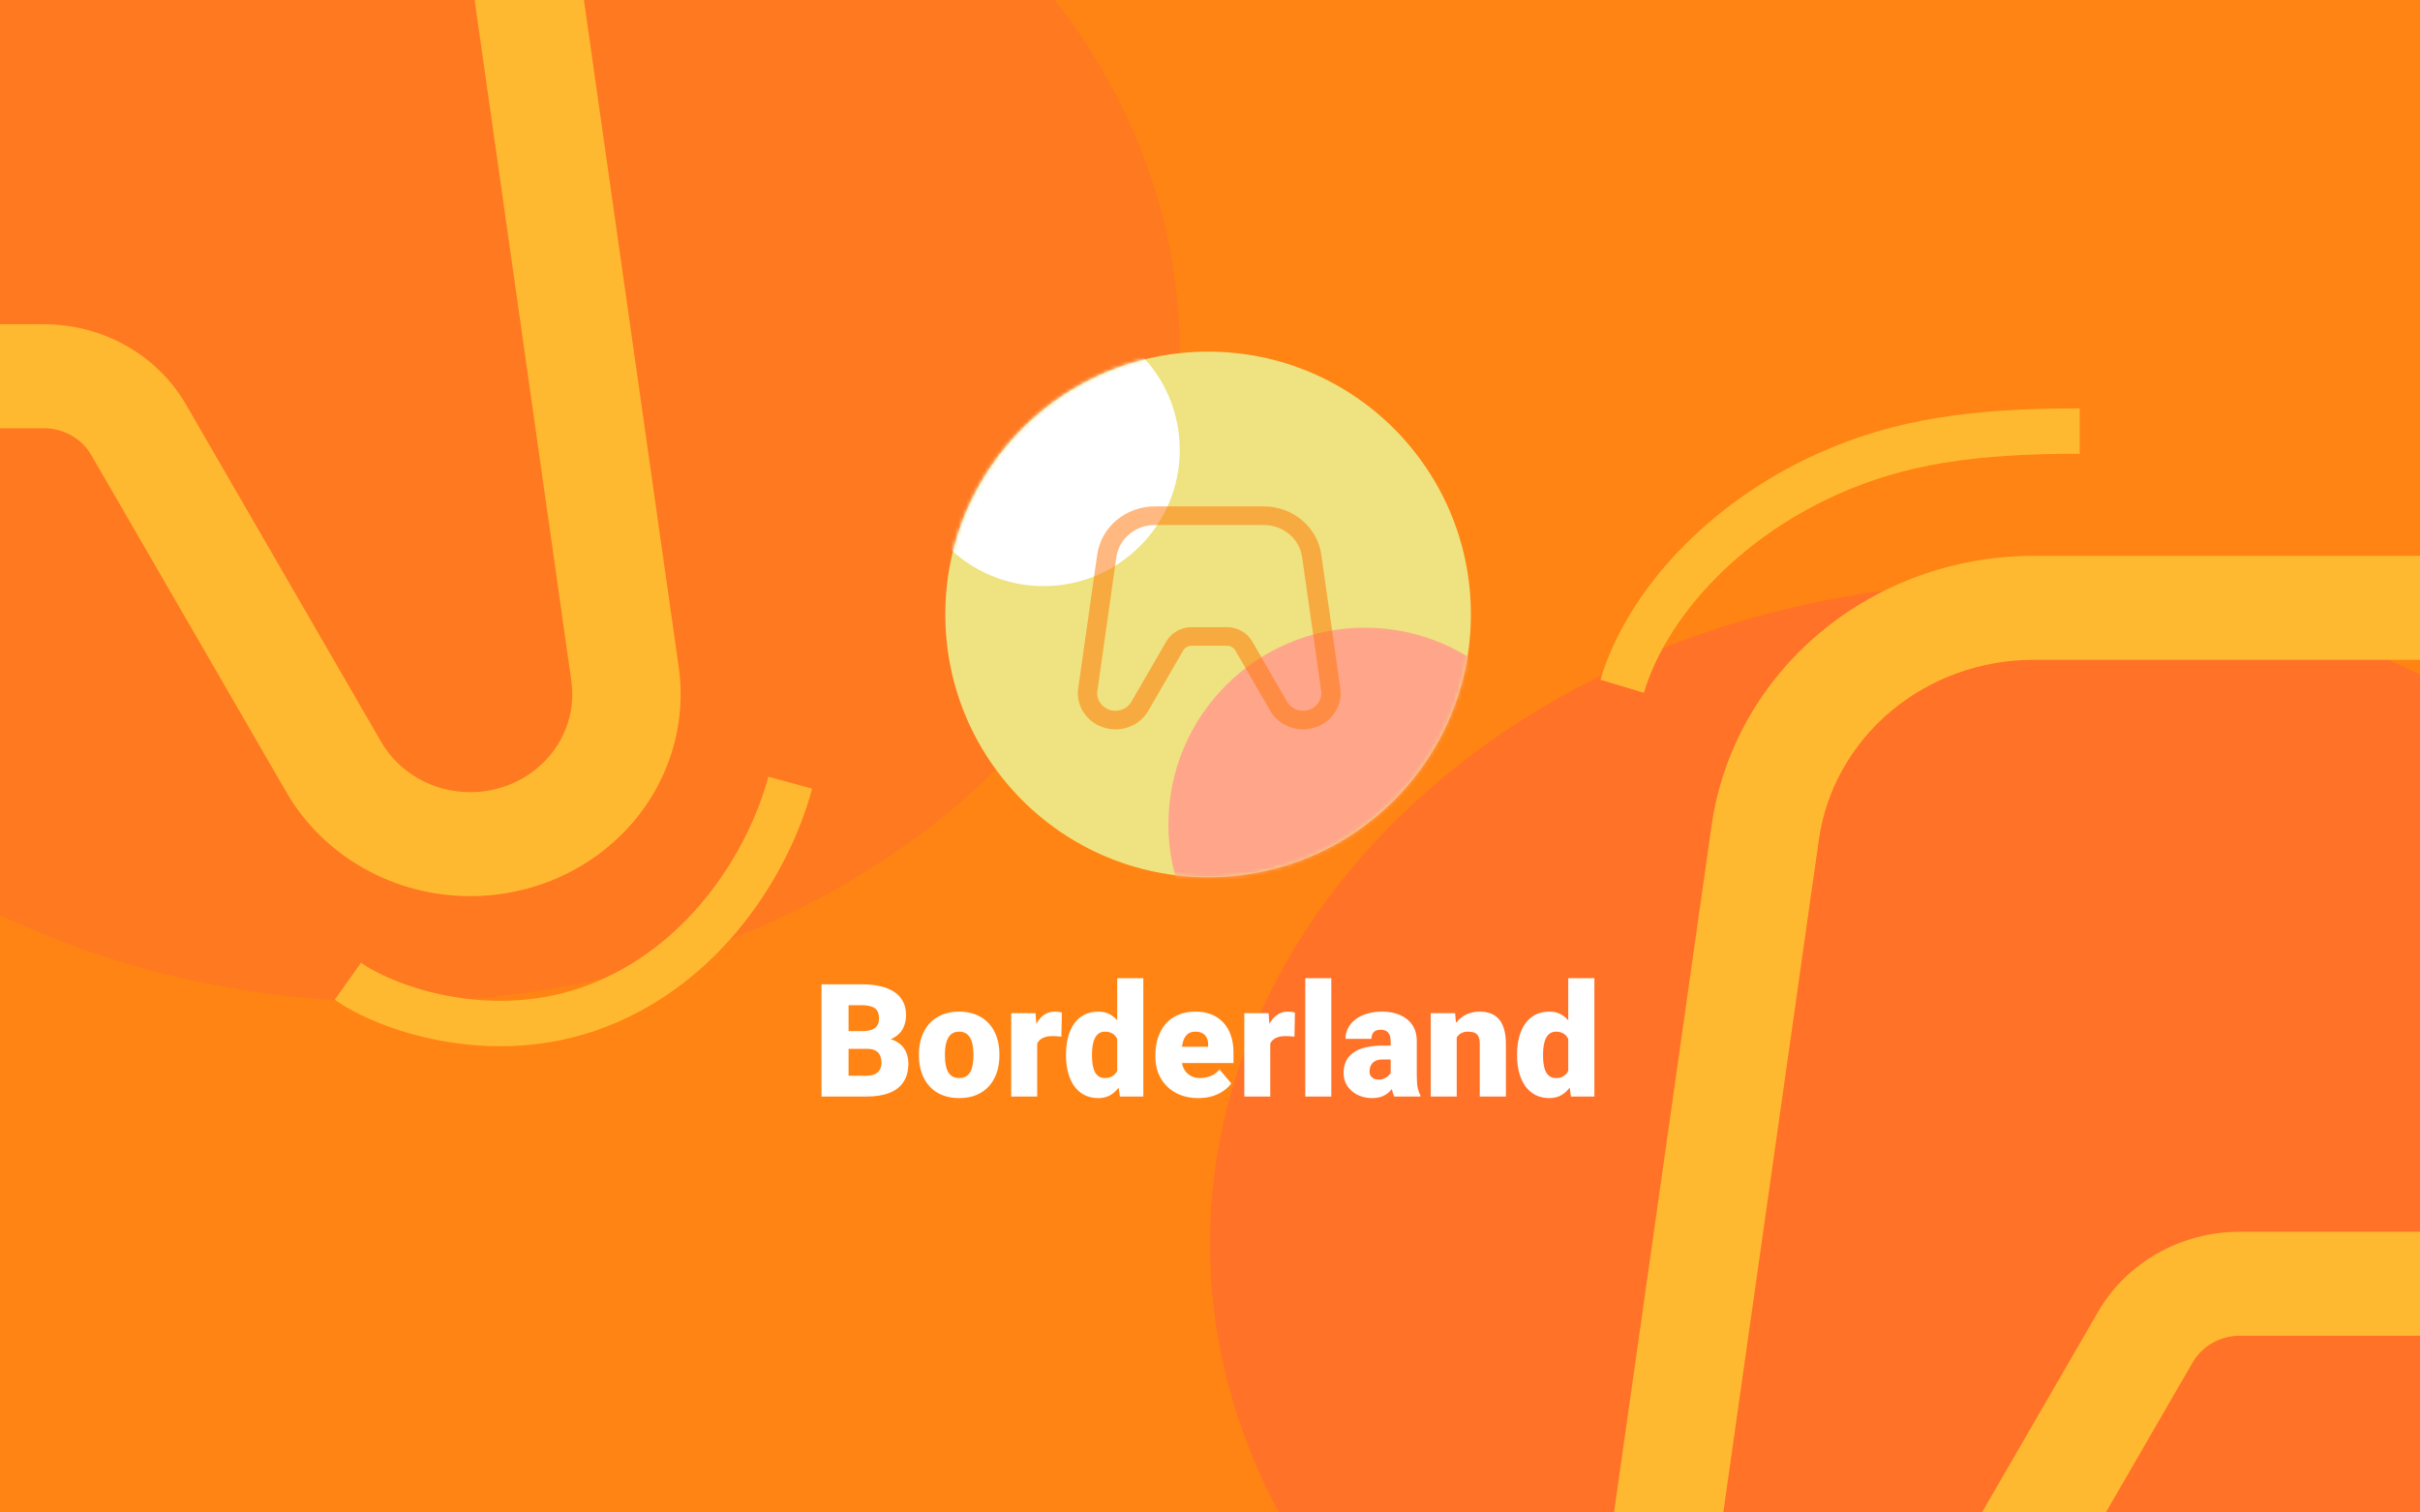 <svg width="640" height="400" viewBox="0 0 640 400" fill="none" xmlns="http://www.w3.org/2000/svg">
<rect width="640" height="400" fill="#F5F5F5"/>
<path d="M-5549 -49181C-5549 -49182.1 -5548.1 -49183 -5547 -49183H14375C14376.1 -49183 14377 -49182.1 14377 -49181V2215C14377 2216.11 14376.1 2217 14375 2217H-5547C-5548.1 2217 -5549 2216.11 -5549 2215V-49181Z" fill="#EEEEEE"/>
<path d="M-5547 -49182H14375V-49184H-5547V-49182ZM14376 -49181V2215H14378V-49181H14376ZM14375 2216H-5547V2218H14375V2216ZM-5548 2215V-49181H-5550V2215H-5548ZM-5547 2216C-5547.55 2216 -5548 2215.55 -5548 2215H-5550C-5550 2216.66 -5548.66 2218 -5547 2218V2216ZM14376 2215C14376 2215.55 14375.6 2216 14375 2216V2218C14376.7 2218 14378 2216.66 14378 2215H14376ZM14375 -49182C14375.6 -49182 14376 -49181.6 14376 -49181H14378C14378 -49182.7 14376.7 -49184 14375 -49184V-49182ZM-5547 -49184C-5548.66 -49184 -5550 -49182.7 -5550 -49181H-5548C-5548 -49181.6 -5547.55 -49182 -5547 -49182V-49184Z" fill="black" fill-opacity="0.1"/>
<path d="M-5370 -4087C-5370 -4088.1 -5369.1 -4089 -5368 -4089H6789C6790.1 -4089 6791 -4088.1 6791 -4087V2115C6791 2116.1 6790.1 2117 6789 2117H-5368C-5369.1 2117 -5370 2116.1 -5370 2115V-4087Z" fill="white"/>
<path d="M-5368 -4088H6789V-4090H-5368V-4088ZM6790 -4087V2115H6792V-4087H6790ZM6789 2116H-5368V2118H6789V2116ZM-5369 2115V-4087H-5371V2115H-5369ZM-5368 2116C-5368.55 2116 -5369 2115.55 -5369 2115H-5371C-5371 2116.66 -5369.66 2118 -5368 2118V2116ZM6790 2115C6790 2115.55 6789.55 2116 6789 2116V2118C6790.66 2118 6792 2116.66 6792 2115H6790ZM6789 -4088C6789.55 -4088 6790 -4087.55 6790 -4087H6792C6792 -4088.66 6790.66 -4090 6789 -4090V-4088ZM-5368 -4090C-5369.66 -4090 -5371 -4088.66 -5371 -4087H-5369C-5369 -4087.55 -5368.55 -4088 -5368 -4088V-4090Z" fill="black" fill-opacity="0.1"/>
<g clip-path="url(#clip0_1900_12693)">
<rect width="640" height="400" fill="#FF8413"/>
<g opacity="0.5" filter="url(#filter0_bf_1900_12693)">
<ellipse cx="532" cy="329" rx="212" ry="175" fill="#FF5F3C"/>
</g>
<g opacity="0.5" filter="url(#filter1_bf_1900_12693)">
<ellipse cx="104" cy="93" rx="208" ry="172" fill="#FF6D2E"/>
</g>
<path d="M798.296 418.246L784.103 420.102L798.282 418.246H798.296ZM466.83 220.205L481.023 222.075L466.844 220.205H466.83ZM438.702 418.246L452.895 420.102L438.716 418.246H438.702ZM567.355 353.649L579.873 360.318L567.341 353.649H567.355ZM755.975 222.075L784.103 420.102L812.489 416.39L784.347 218.349L755.975 222.061V222.075ZM452.637 218.362L424.523 416.376L452.895 420.089L481.023 222.075L452.651 218.362H452.637ZM699.203 147H537.795V174.5H699.203V147ZM554.838 346.966L503.208 436.176L528.242 449.541L579.873 360.318L554.824 346.98L554.838 346.966ZM733.79 436.176L682.174 346.966L657.125 360.318L708.756 449.541L733.79 436.176ZM644.608 325.75H592.39V353.25H644.608V325.75ZM682.174 346.966C678.452 340.535 673.006 335.176 666.401 331.446C659.796 327.715 652.271 325.749 644.608 325.75V353.25C647.161 353.25 649.668 353.905 651.869 355.148C654.07 356.39 655.884 358.175 657.125 360.318L682.174 346.98V346.966ZM503.208 436.176C500.872 440.216 497.453 443.581 493.305 445.924C489.157 448.267 484.432 449.502 479.619 449.5V477C499.813 477 518.432 466.481 528.242 449.541L503.208 436.163V436.176ZM757.379 449.5C747.582 449.5 738.545 444.413 733.79 436.176L708.756 449.541C713.573 457.865 720.622 464.801 729.172 469.629C737.721 474.457 747.46 477.002 757.379 477V449.5ZM579.873 360.318C581.114 358.175 582.928 356.39 585.129 355.148C587.33 353.905 589.837 353.25 592.39 353.25V325.75C584.727 325.749 577.202 327.715 570.597 331.446C563.992 335.176 558.546 340.535 554.824 346.966L579.873 360.318ZM784.347 218.362C781.542 198.599 771.374 180.48 755.726 167.36C740.077 154.24 720.007 147.007 699.232 147V174.5C713.085 174.501 726.468 179.322 736.903 188.069C747.339 196.816 754.119 208.897 755.989 222.075L784.375 218.362H784.347ZM481.023 222.075C482.893 208.897 489.674 196.816 500.109 188.069C510.544 179.322 523.928 174.501 537.781 174.5V147C517.002 147.004 496.929 154.235 481.278 167.355C465.626 180.476 455.456 198.597 452.651 218.362L481.037 222.075H481.023ZM424.509 416.404C423.438 423.955 424.062 431.638 426.341 438.938C428.62 446.238 432.501 452.985 437.721 458.725C442.942 464.465 449.382 469.066 456.609 472.219C463.836 475.371 471.682 477.001 479.619 477V449.5C475.769 449.501 471.963 448.71 468.458 447.18C464.952 445.651 461.828 443.419 459.296 440.634C456.765 437.849 454.883 434.575 453.779 431.034C452.675 427.492 452.373 423.765 452.895 420.102L424.509 416.39V416.404ZM784.103 420.116C784.622 423.778 784.319 427.504 783.214 431.043C782.109 434.583 780.227 437.855 777.695 440.638C775.164 443.422 772.041 445.653 768.537 447.181C765.032 448.71 761.228 449.5 757.379 449.5V477C765.318 477.001 773.165 475.371 780.393 472.218C787.621 469.065 794.062 464.463 799.283 458.721C804.504 452.979 808.384 446.23 810.661 438.929C812.939 431.627 813.563 423.942 812.489 416.39L784.103 420.102V420.116Z" fill="#FFB931"/>
<path d="M165.296 178.246L151.103 180.102L165.282 178.246H165.296ZM-166.17 -19.795L-151.977 -17.925L-166.156 -19.795H-166.17ZM-194.298 178.246L-180.105 180.102L-194.284 178.246H-194.298ZM-65.644 113.649L-53.127 120.318L-65.659 113.649H-65.644ZM122.975 -17.925L151.103 180.102L179.489 176.39L151.347 -21.651L122.975 -17.939V-17.925ZM-180.363 -21.637L-208.477 176.376L-180.105 180.089L-151.977 -17.925L-180.349 -21.637H-180.363ZM66.203 -93H-95.205V-65.5H66.203V-93ZM-78.162 106.966L-129.792 196.176L-104.758 209.541L-53.127 120.318L-78.176 106.98L-78.162 106.966ZM100.79 196.176L49.174 106.966L24.125 120.318L75.756 209.541L100.79 196.176ZM11.608 85.75H-40.61V113.25H11.608V85.75ZM49.174 106.966C45.452 100.535 40.007 95.176 33.401 91.446C26.796 87.715 19.271 85.749 11.608 85.75V113.25C14.161 113.25 16.668 113.905 18.869 115.148C21.07 116.39 22.884 118.175 24.125 120.318L49.174 106.98V106.966ZM-129.792 196.176C-132.128 200.216 -135.547 203.581 -139.695 205.924C-143.843 208.267 -148.568 209.502 -153.381 209.5V237C-133.187 237 -114.568 226.481 -104.758 209.541L-129.792 196.163V196.176ZM124.379 209.5C114.582 209.5 105.545 204.412 100.79 196.176L75.756 209.541C80.573 217.865 87.622 224.801 96.172 229.629C104.721 234.457 114.46 237.002 124.379 237V209.5ZM-53.127 120.318C-51.886 118.175 -50.072 116.39 -47.871 115.148C-45.67 113.905 -43.163 113.25 -40.61 113.25V85.75C-48.273 85.749 -55.798 87.715 -62.403 91.446C-69.008 95.176 -74.454 100.535 -78.176 106.966L-53.127 120.318ZM151.347 -21.637C148.542 -41.401 138.374 -59.52 122.726 -72.64C107.077 -85.76 87.007 -92.993 66.232 -93V-65.5C80.085 -65.499 93.468 -60.678 103.903 -51.931C114.339 -43.184 121.119 -31.103 122.989 -17.925L151.375 -21.637H151.347ZM-151.977 -17.925C-150.107 -31.103 -143.326 -43.184 -132.891 -51.931C-122.456 -60.678 -109.072 -65.499 -95.219 -65.5V-93C-115.998 -92.996 -136.071 -85.765 -151.722 -72.644C-167.374 -59.524 -177.544 -41.403 -180.349 -21.637L-151.963 -17.925H-151.977ZM-208.491 176.404C-209.562 183.955 -208.938 191.638 -206.659 198.938C-204.38 206.238 -200.499 212.985 -195.279 218.725C-190.058 224.465 -183.618 229.066 -176.391 232.219C-169.164 235.371 -161.318 237.001 -153.381 237V209.5C-157.231 209.501 -161.037 208.71 -164.542 207.18C-168.048 205.651 -171.172 203.419 -173.704 200.634C-176.235 197.849 -178.117 194.575 -179.221 191.034C-180.325 187.492 -180.627 183.765 -180.105 180.102L-208.491 176.39V176.404ZM151.103 180.116C151.622 183.778 151.319 187.504 150.214 191.043C149.109 194.583 147.227 197.855 144.695 200.638C142.164 203.422 139.041 205.653 135.537 207.181C132.032 208.71 128.228 209.5 124.379 209.5V237C132.318 237.001 140.165 235.371 147.393 232.218C154.621 229.065 161.062 224.463 166.283 218.721C171.504 212.979 175.384 206.23 177.661 198.929C179.939 191.627 180.563 183.942 179.489 176.39L151.103 180.102V180.116Z" fill="#FFB931"/>
<path d="M92 259.5C101.833 266.5 130 276.8 158 266C186 255.2 203 229 209 207" stroke="#FFB931" stroke-width="12"/>
<path d="M550 114C522 114 502.5 116.679 483 125.5C455.657 137.869 435.5 159.812 429 181.5" stroke="#FFB931" stroke-width="12"/>
<circle cx="319.5" cy="162.5" r="69.5" fill="#EEE380"/>
<mask id="mask0_1900_12693" style="mask-type:alpha" maskUnits="userSpaceOnUse" x="250" y="93" width="139" height="139">
<circle cx="319.5" cy="162.5" r="69.5" fill="#A3DAE6"/>
</mask>
<g mask="url(#mask0_1900_12693)">
<g filter="url(#filter2_f_1900_12693)">
<circle cx="276" cy="119" r="36" fill="white"/>
</g>
<g filter="url(#filter3_f_1900_12693)">
<circle cx="361" cy="218" r="52" fill="#FFA68A"/>
</g>
<path opacity="0.5" d="M351.928 182.391L349.392 182.723L351.925 182.391H351.928ZM292.707 147.009L295.243 147.343L292.709 147.009H292.707ZM287.681 182.391L290.217 182.723L287.684 182.391H287.681ZM310.667 170.85L312.903 172.042L310.664 170.85H310.667ZM344.366 147.343L349.392 182.723L354.463 182.06L349.435 146.677L344.366 147.34V147.343ZM290.171 146.68L285.148 182.057L290.217 182.721L295.243 147.343L290.174 146.68H290.171ZM334.223 133.93H305.386V138.843H334.223V133.93ZM308.431 169.656L299.206 185.595L303.679 187.983L312.903 172.042L308.428 169.659L308.431 169.656ZM340.403 185.595L331.181 169.656L326.706 172.042L335.93 187.983L340.403 185.595ZM324.469 165.866H315.14V170.779H324.469V165.866ZM331.181 169.656C330.516 168.507 329.543 167.55 328.363 166.883C327.183 166.217 325.838 165.865 324.469 165.866V170.779C324.925 170.779 325.373 170.896 325.766 171.118C326.16 171.34 326.484 171.659 326.706 172.042L331.181 169.659V169.656ZM299.206 185.595C298.789 186.317 298.178 186.918 297.437 187.336C296.696 187.755 295.852 187.976 294.992 187.975V192.889C298.6 192.889 301.926 191.009 303.679 187.983L299.206 185.592V185.595ZM344.617 187.975C342.867 187.975 341.252 187.066 340.403 185.595L335.93 187.983C336.791 189.47 338.05 190.709 339.578 191.572C341.105 192.434 342.845 192.889 344.617 192.889V187.975ZM312.903 172.042C313.125 171.659 313.449 171.34 313.843 171.118C314.236 170.896 314.684 170.779 315.14 170.779V165.866C313.771 165.865 312.426 166.217 311.246 166.883C310.066 167.55 309.093 168.507 308.428 169.656L312.903 172.042ZM349.435 146.68C348.934 143.149 347.118 139.911 344.322 137.567C341.526 135.223 337.94 133.931 334.228 133.93V138.843C336.703 138.843 339.095 139.704 340.959 141.267C342.823 142.83 344.035 144.988 344.369 147.343L349.441 146.68H349.435ZM295.243 147.343C295.577 144.988 296.788 142.83 298.653 141.267C300.517 139.704 302.908 138.843 305.383 138.843V133.93C301.671 133.93 298.084 135.222 295.288 137.566C292.492 139.911 290.675 143.148 290.174 146.68L295.245 147.343H295.243ZM285.146 182.062C284.954 183.411 285.066 184.784 285.473 186.088C285.88 187.393 286.573 188.598 287.506 189.624C288.439 190.649 289.59 191.471 290.881 192.034C292.172 192.597 293.574 192.889 294.992 192.889V187.975C294.304 187.975 293.624 187.834 292.998 187.561C292.371 187.288 291.813 186.889 291.361 186.391C290.909 185.894 290.572 185.309 290.375 184.676C290.178 184.043 290.124 183.377 290.217 182.723L285.146 182.06V182.062ZM349.392 182.726C349.485 183.38 349.43 184.045 349.233 184.678C349.036 185.31 348.699 185.895 348.247 186.392C347.795 186.889 347.237 187.288 346.611 187.561C345.985 187.834 345.305 187.975 344.617 187.975V192.889C346.036 192.889 347.438 192.597 348.729 192.034C350.02 191.471 351.171 190.649 352.104 189.623C353.037 188.597 353.73 187.391 354.137 186.087C354.544 184.782 354.655 183.409 354.463 182.06L349.392 182.723V182.726Z" fill="#FF7200"/>
</g>
<path d="M229.371 277.382H221.727L221.686 272.694H227.883C228.997 272.694 229.887 272.571 230.553 272.327C231.219 272.069 231.702 271.695 232 271.206C232.313 270.716 232.469 270.105 232.469 269.371C232.469 268.529 232.313 267.849 232 267.333C231.688 266.816 231.192 266.443 230.512 266.212C229.847 265.967 228.984 265.845 227.924 265.845H224.418V290H217.263V260.32H227.924C229.758 260.32 231.396 260.49 232.836 260.83C234.277 261.156 235.5 261.659 236.505 262.339C237.525 263.018 238.299 263.874 238.829 264.907C239.359 265.926 239.624 267.129 239.624 268.515C239.624 269.724 239.366 270.859 238.85 271.919C238.333 272.979 237.47 273.842 236.261 274.508C235.065 275.16 233.427 275.5 231.348 275.527L229.371 277.382ZM229.086 290H219.994L222.44 284.496H229.086C230.064 284.496 230.845 284.347 231.43 284.048C232.028 283.735 232.456 283.328 232.714 282.825C232.986 282.308 233.122 281.738 233.122 281.112C233.122 280.351 232.993 279.692 232.734 279.135C232.49 278.578 232.096 278.15 231.552 277.851C231.008 277.538 230.281 277.382 229.371 277.382H223.358L223.398 272.694H230.594L232.265 274.569C234.25 274.488 235.819 274.766 236.974 275.405C238.143 276.044 238.979 276.886 239.482 277.933C239.984 278.979 240.236 280.073 240.236 281.214C240.236 283.158 239.814 284.782 238.972 286.086C238.143 287.391 236.9 288.369 235.242 289.022C233.584 289.674 231.532 290 229.086 290ZM243.028 279.196V278.768C243.028 277.151 243.259 275.663 243.721 274.304C244.183 272.932 244.863 271.742 245.76 270.737C246.657 269.731 247.764 268.95 249.083 268.393C250.401 267.822 251.923 267.537 253.649 267.537C255.388 267.537 256.917 267.822 258.235 268.393C259.567 268.95 260.681 269.731 261.578 270.737C262.475 271.742 263.154 272.932 263.616 274.304C264.079 275.663 264.31 277.151 264.31 278.768V279.196C264.31 280.8 264.079 282.288 263.616 283.66C263.154 285.019 262.475 286.209 261.578 287.228C260.681 288.233 259.574 289.015 258.255 289.572C256.937 290.129 255.415 290.408 253.689 290.408C251.963 290.408 250.435 290.129 249.103 289.572C247.771 289.015 246.657 288.233 245.76 287.228C244.863 286.209 244.183 285.019 243.721 283.66C243.259 282.288 243.028 280.8 243.028 279.196ZM249.898 278.768V279.196C249.898 280.025 249.959 280.8 250.081 281.52C250.204 282.24 250.407 282.872 250.693 283.416C250.978 283.946 251.366 284.36 251.855 284.659C252.344 284.958 252.956 285.108 253.689 285.108C254.41 285.108 255.008 284.958 255.483 284.659C255.972 284.36 256.36 283.946 256.645 283.416C256.93 282.872 257.134 282.24 257.257 281.52C257.379 280.8 257.44 280.025 257.44 279.196V278.768C257.44 277.966 257.379 277.212 257.257 276.506C257.134 275.785 256.93 275.153 256.645 274.61C256.36 274.053 255.972 273.618 255.483 273.305C254.994 272.993 254.382 272.836 253.649 272.836C252.928 272.836 252.324 272.993 251.834 273.305C251.359 273.618 250.978 274.053 250.693 274.61C250.407 275.153 250.204 275.785 250.081 276.506C249.959 277.212 249.898 277.966 249.898 278.768ZM274.298 273.407V290H267.428V267.944H273.849L274.298 273.407ZM280.821 267.781L280.699 274.161C280.427 274.134 280.06 274.1 279.598 274.059C279.136 274.019 278.748 273.998 278.436 273.998C277.634 273.998 276.941 274.093 276.357 274.284C275.786 274.46 275.31 274.732 274.93 275.099C274.563 275.452 274.291 275.901 274.114 276.444C273.951 276.988 273.877 277.62 273.89 278.34L272.647 277.525C272.647 276.044 272.789 274.698 273.075 273.489C273.374 272.266 273.795 271.212 274.339 270.329C274.882 269.432 275.541 268.746 276.316 268.27C277.09 267.781 277.96 267.537 278.925 267.537C279.265 267.537 279.598 267.557 279.924 267.598C280.264 267.638 280.563 267.7 280.821 267.781ZM295.457 284.945V258.69H302.367V290H296.17L295.457 284.945ZM281.922 279.237V278.809C281.922 277.138 282.105 275.615 282.472 274.243C282.839 272.857 283.382 271.668 284.103 270.676C284.823 269.67 285.72 268.895 286.793 268.352C287.867 267.808 289.104 267.537 290.503 267.537C291.754 267.537 292.848 267.829 293.785 268.413C294.723 268.984 295.525 269.786 296.191 270.818C296.856 271.851 297.4 273.061 297.821 274.447C298.243 275.819 298.562 277.301 298.779 278.891V279.4C298.562 280.895 298.243 282.308 297.821 283.64C297.4 284.958 296.856 286.127 296.191 287.146C295.525 288.165 294.716 288.967 293.765 289.552C292.827 290.122 291.726 290.408 290.463 290.408C289.063 290.408 287.826 290.129 286.753 289.572C285.693 289.015 284.803 288.233 284.082 287.228C283.376 286.222 282.839 285.04 282.472 283.681C282.105 282.322 281.922 280.841 281.922 279.237ZM288.791 278.809V279.237C288.791 280.066 288.845 280.834 288.954 281.541C289.063 282.247 289.246 282.872 289.505 283.416C289.776 283.946 290.13 284.36 290.564 284.659C291.013 284.958 291.563 285.108 292.216 285.108C293.099 285.108 293.826 284.897 294.397 284.476C294.981 284.055 295.409 283.457 295.681 282.682C295.966 281.907 296.089 280.997 296.048 279.951V278.34C296.075 277.443 296.014 276.655 295.864 275.976C295.715 275.283 295.477 274.705 295.151 274.243C294.838 273.781 294.438 273.434 293.948 273.203C293.473 272.959 292.909 272.836 292.256 272.836C291.618 272.836 291.074 272.986 290.626 273.285C290.191 273.584 289.837 274.005 289.566 274.549C289.294 275.079 289.097 275.711 288.975 276.444C288.852 277.165 288.791 277.953 288.791 278.809ZM316.942 290.408C315.148 290.408 313.544 290.129 312.131 289.572C310.718 289.001 309.522 288.22 308.543 287.228C307.579 286.236 306.838 285.094 306.322 283.803C305.819 282.512 305.567 281.146 305.567 279.706V278.931C305.567 277.314 305.792 275.819 306.24 274.447C306.688 273.061 307.354 271.851 308.238 270.818C309.121 269.786 310.229 268.984 311.56 268.413C312.892 267.829 314.441 267.537 316.208 267.537C317.771 267.537 319.17 267.788 320.407 268.291C321.644 268.794 322.69 269.514 323.546 270.451C324.416 271.389 325.075 272.524 325.524 273.856C325.986 275.187 326.217 276.682 326.217 278.34V281.133H308.197V276.832H319.51V276.302C319.524 275.568 319.395 274.943 319.123 274.426C318.865 273.91 318.484 273.516 317.981 273.244C317.479 272.972 316.867 272.836 316.147 272.836C315.399 272.836 314.781 273 314.292 273.326C313.816 273.652 313.442 274.1 313.171 274.671C312.912 275.228 312.729 275.874 312.62 276.608C312.512 277.341 312.457 278.116 312.457 278.931V279.706C312.457 280.521 312.566 281.262 312.783 281.928C313.014 282.594 313.341 283.164 313.762 283.64C314.197 284.102 314.713 284.462 315.311 284.72C315.923 284.979 316.616 285.108 317.39 285.108C318.328 285.108 319.252 284.931 320.162 284.578C321.073 284.224 321.854 283.64 322.507 282.825L325.625 286.535C325.177 287.173 324.538 287.792 323.709 288.39C322.894 288.988 321.916 289.477 320.774 289.857C319.632 290.224 318.355 290.408 316.942 290.408ZM335.94 273.407V290H329.07V267.944H335.491L335.94 273.407ZM342.463 267.781L342.341 274.161C342.069 274.134 341.702 274.1 341.24 274.059C340.778 274.019 340.39 273.998 340.078 273.998C339.276 273.998 338.583 274.093 337.999 274.284C337.428 274.46 336.952 274.732 336.572 275.099C336.205 275.452 335.933 275.901 335.756 276.444C335.593 276.988 335.519 277.62 335.532 278.34L334.289 277.525C334.289 276.044 334.431 274.698 334.717 273.489C335.016 272.266 335.437 271.212 335.981 270.329C336.524 269.432 337.183 268.746 337.958 268.27C338.733 267.781 339.602 267.537 340.567 267.537C340.907 267.537 341.24 267.557 341.566 267.598C341.906 267.638 342.205 267.7 342.463 267.781ZM352.084 258.69V290H345.194V258.69H352.084ZM367.78 284.455V275.364C367.78 274.739 367.692 274.202 367.515 273.754C367.338 273.305 367.06 272.959 366.679 272.714C366.299 272.456 365.789 272.327 365.151 272.327C364.634 272.327 364.192 272.415 363.826 272.592C363.459 272.768 363.18 273.033 362.99 273.387C362.8 273.74 362.704 274.189 362.704 274.732H355.835C355.835 273.713 356.059 272.768 356.508 271.899C356.97 271.015 357.622 270.248 358.465 269.595C359.321 268.943 360.34 268.44 361.522 268.087C362.718 267.72 364.05 267.537 365.517 267.537C367.271 267.537 368.833 267.829 370.206 268.413C371.592 268.997 372.686 269.874 373.488 271.043C374.289 272.198 374.69 273.652 374.69 275.405V284.435C374.69 285.876 374.772 286.97 374.935 287.717C375.098 288.451 375.329 289.096 375.628 289.653V290H368.738C368.412 289.321 368.167 288.492 368.004 287.513C367.855 286.521 367.78 285.502 367.78 284.455ZM368.616 276.526L368.657 280.195H365.619C364.981 280.195 364.437 280.283 363.989 280.46C363.554 280.637 363.2 280.881 362.929 281.194C362.67 281.493 362.48 281.833 362.358 282.213C362.249 282.594 362.195 282.995 362.195 283.416C362.195 283.824 362.29 284.19 362.48 284.517C362.684 284.829 362.956 285.074 363.296 285.25C363.635 285.427 364.016 285.515 364.437 285.515C365.198 285.515 365.844 285.373 366.374 285.087C366.917 284.788 367.332 284.428 367.617 284.007C367.902 283.586 368.045 283.192 368.045 282.825L369.554 285.638C369.282 286.181 368.969 286.732 368.616 287.289C368.276 287.846 367.848 288.362 367.332 288.838C366.829 289.3 366.211 289.681 365.477 289.98C364.743 290.265 363.853 290.408 362.806 290.408C361.447 290.408 360.197 290.129 359.056 289.572C357.928 289.015 357.024 288.24 356.345 287.248C355.665 286.242 355.325 285.087 355.325 283.783C355.325 282.641 355.529 281.622 355.937 280.725C356.358 279.828 356.99 279.067 357.833 278.442C358.675 277.817 359.749 277.341 361.053 277.015C362.358 276.689 363.894 276.526 365.66 276.526H368.616ZM385.249 272.653V290H378.38V267.944H384.821L385.249 272.653ZM384.434 278.218L382.824 278.259C382.824 276.574 383.028 275.072 383.435 273.754C383.843 272.422 384.42 271.294 385.168 270.37C385.915 269.446 386.805 268.746 387.838 268.27C388.885 267.781 390.047 267.537 391.324 267.537C392.343 267.537 393.274 267.686 394.117 267.985C394.973 268.284 395.707 268.766 396.318 269.432C396.943 270.098 397.419 270.981 397.745 272.082C398.085 273.169 398.255 274.515 398.255 276.118V290H391.344V276.098C391.344 275.215 391.222 274.542 390.977 274.08C390.733 273.604 390.379 273.278 389.917 273.101C389.455 272.925 388.891 272.836 388.226 272.836C387.519 272.836 386.921 272.972 386.432 273.244C385.943 273.516 385.548 273.896 385.249 274.386C384.964 274.861 384.753 275.425 384.618 276.078C384.495 276.73 384.434 277.443 384.434 278.218ZM414.745 284.945V258.69H421.656V290H415.459L414.745 284.945ZM401.21 279.237V278.809C401.21 277.138 401.394 275.615 401.761 274.243C402.128 272.857 402.671 271.668 403.391 270.676C404.112 269.67 405.009 268.895 406.082 268.352C407.156 267.808 408.392 267.537 409.792 267.537C411.042 267.537 412.136 267.829 413.074 268.413C414.012 268.984 414.813 269.786 415.479 270.818C416.145 271.851 416.689 273.061 417.11 274.447C417.531 275.819 417.851 277.301 418.068 278.891V279.4C417.851 280.895 417.531 282.308 417.11 283.64C416.689 284.958 416.145 286.127 415.479 287.146C414.813 288.165 414.005 288.967 413.054 289.552C412.116 290.122 411.015 290.408 409.751 290.408C408.352 290.408 407.115 290.129 406.041 289.572C404.981 289.015 404.091 288.233 403.371 287.228C402.664 286.222 402.128 285.04 401.761 283.681C401.394 282.322 401.21 280.841 401.21 279.237ZM408.08 278.809V279.237C408.08 280.066 408.134 280.834 408.243 281.541C408.352 282.247 408.535 282.872 408.793 283.416C409.065 283.946 409.418 284.36 409.853 284.659C410.302 284.958 410.852 285.108 411.504 285.108C412.388 285.108 413.115 284.897 413.686 284.476C414.27 284.055 414.698 283.457 414.97 282.682C415.255 281.907 415.377 280.997 415.337 279.951V278.34C415.364 277.443 415.303 276.655 415.153 275.976C415.004 275.283 414.766 274.705 414.44 274.243C414.127 273.781 413.726 273.434 413.237 273.203C412.761 272.959 412.197 272.836 411.545 272.836C410.906 272.836 410.363 272.986 409.914 273.285C409.48 273.584 409.126 274.005 408.854 274.549C408.583 275.079 408.386 275.711 408.263 276.444C408.141 277.165 408.08 277.953 408.08 278.809Z" fill="white"/>
</g>
<defs>
<filter id="filter0_bf_1900_12693" x="120" y="-46" width="824" height="750" filterUnits="userSpaceOnUse" color-interpolation-filters="sRGB">
<feFlood flood-opacity="0" result="BackgroundImageFix"/>
<feGaussianBlur in="BackgroundImageFix" stdDeviation="50"/>
<feComposite in2="SourceAlpha" operator="in" result="effect1_backgroundBlur_1900_12693"/>
<feBlend mode="normal" in="SourceGraphic" in2="effect1_backgroundBlur_1900_12693" result="shape"/>
<feGaussianBlur stdDeviation="100" result="effect2_foregroundBlur_1900_12693"/>
</filter>
<filter id="filter1_bf_1900_12693" x="-304" y="-279" width="816" height="744" filterUnits="userSpaceOnUse" color-interpolation-filters="sRGB">
<feFlood flood-opacity="0" result="BackgroundImageFix"/>
<feGaussianBlur in="BackgroundImageFix" stdDeviation="50"/>
<feComposite in2="SourceAlpha" operator="in" result="effect1_backgroundBlur_1900_12693"/>
<feBlend mode="normal" in="SourceGraphic" in2="effect1_backgroundBlur_1900_12693" result="shape"/>
<feGaussianBlur stdDeviation="100" result="effect2_foregroundBlur_1900_12693"/>
</filter>
<filter id="filter2_f_1900_12693" x="200" y="43" width="152" height="152" filterUnits="userSpaceOnUse" color-interpolation-filters="sRGB">
<feFlood flood-opacity="0" result="BackgroundImageFix"/>
<feBlend mode="normal" in="SourceGraphic" in2="BackgroundImageFix" result="shape"/>
<feGaussianBlur stdDeviation="20" result="effect1_foregroundBlur_1900_12693"/>
</filter>
<filter id="filter3_f_1900_12693" x="269" y="126" width="184" height="184" filterUnits="userSpaceOnUse" color-interpolation-filters="sRGB">
<feFlood flood-opacity="0" result="BackgroundImageFix"/>
<feBlend mode="normal" in="SourceGraphic" in2="BackgroundImageFix" result="shape"/>
<feGaussianBlur stdDeviation="20" result="effect1_foregroundBlur_1900_12693"/>
</filter>
<clipPath id="clip0_1900_12693">
<rect width="640" height="400" fill="white"/>
</clipPath>
</defs>
</svg>

